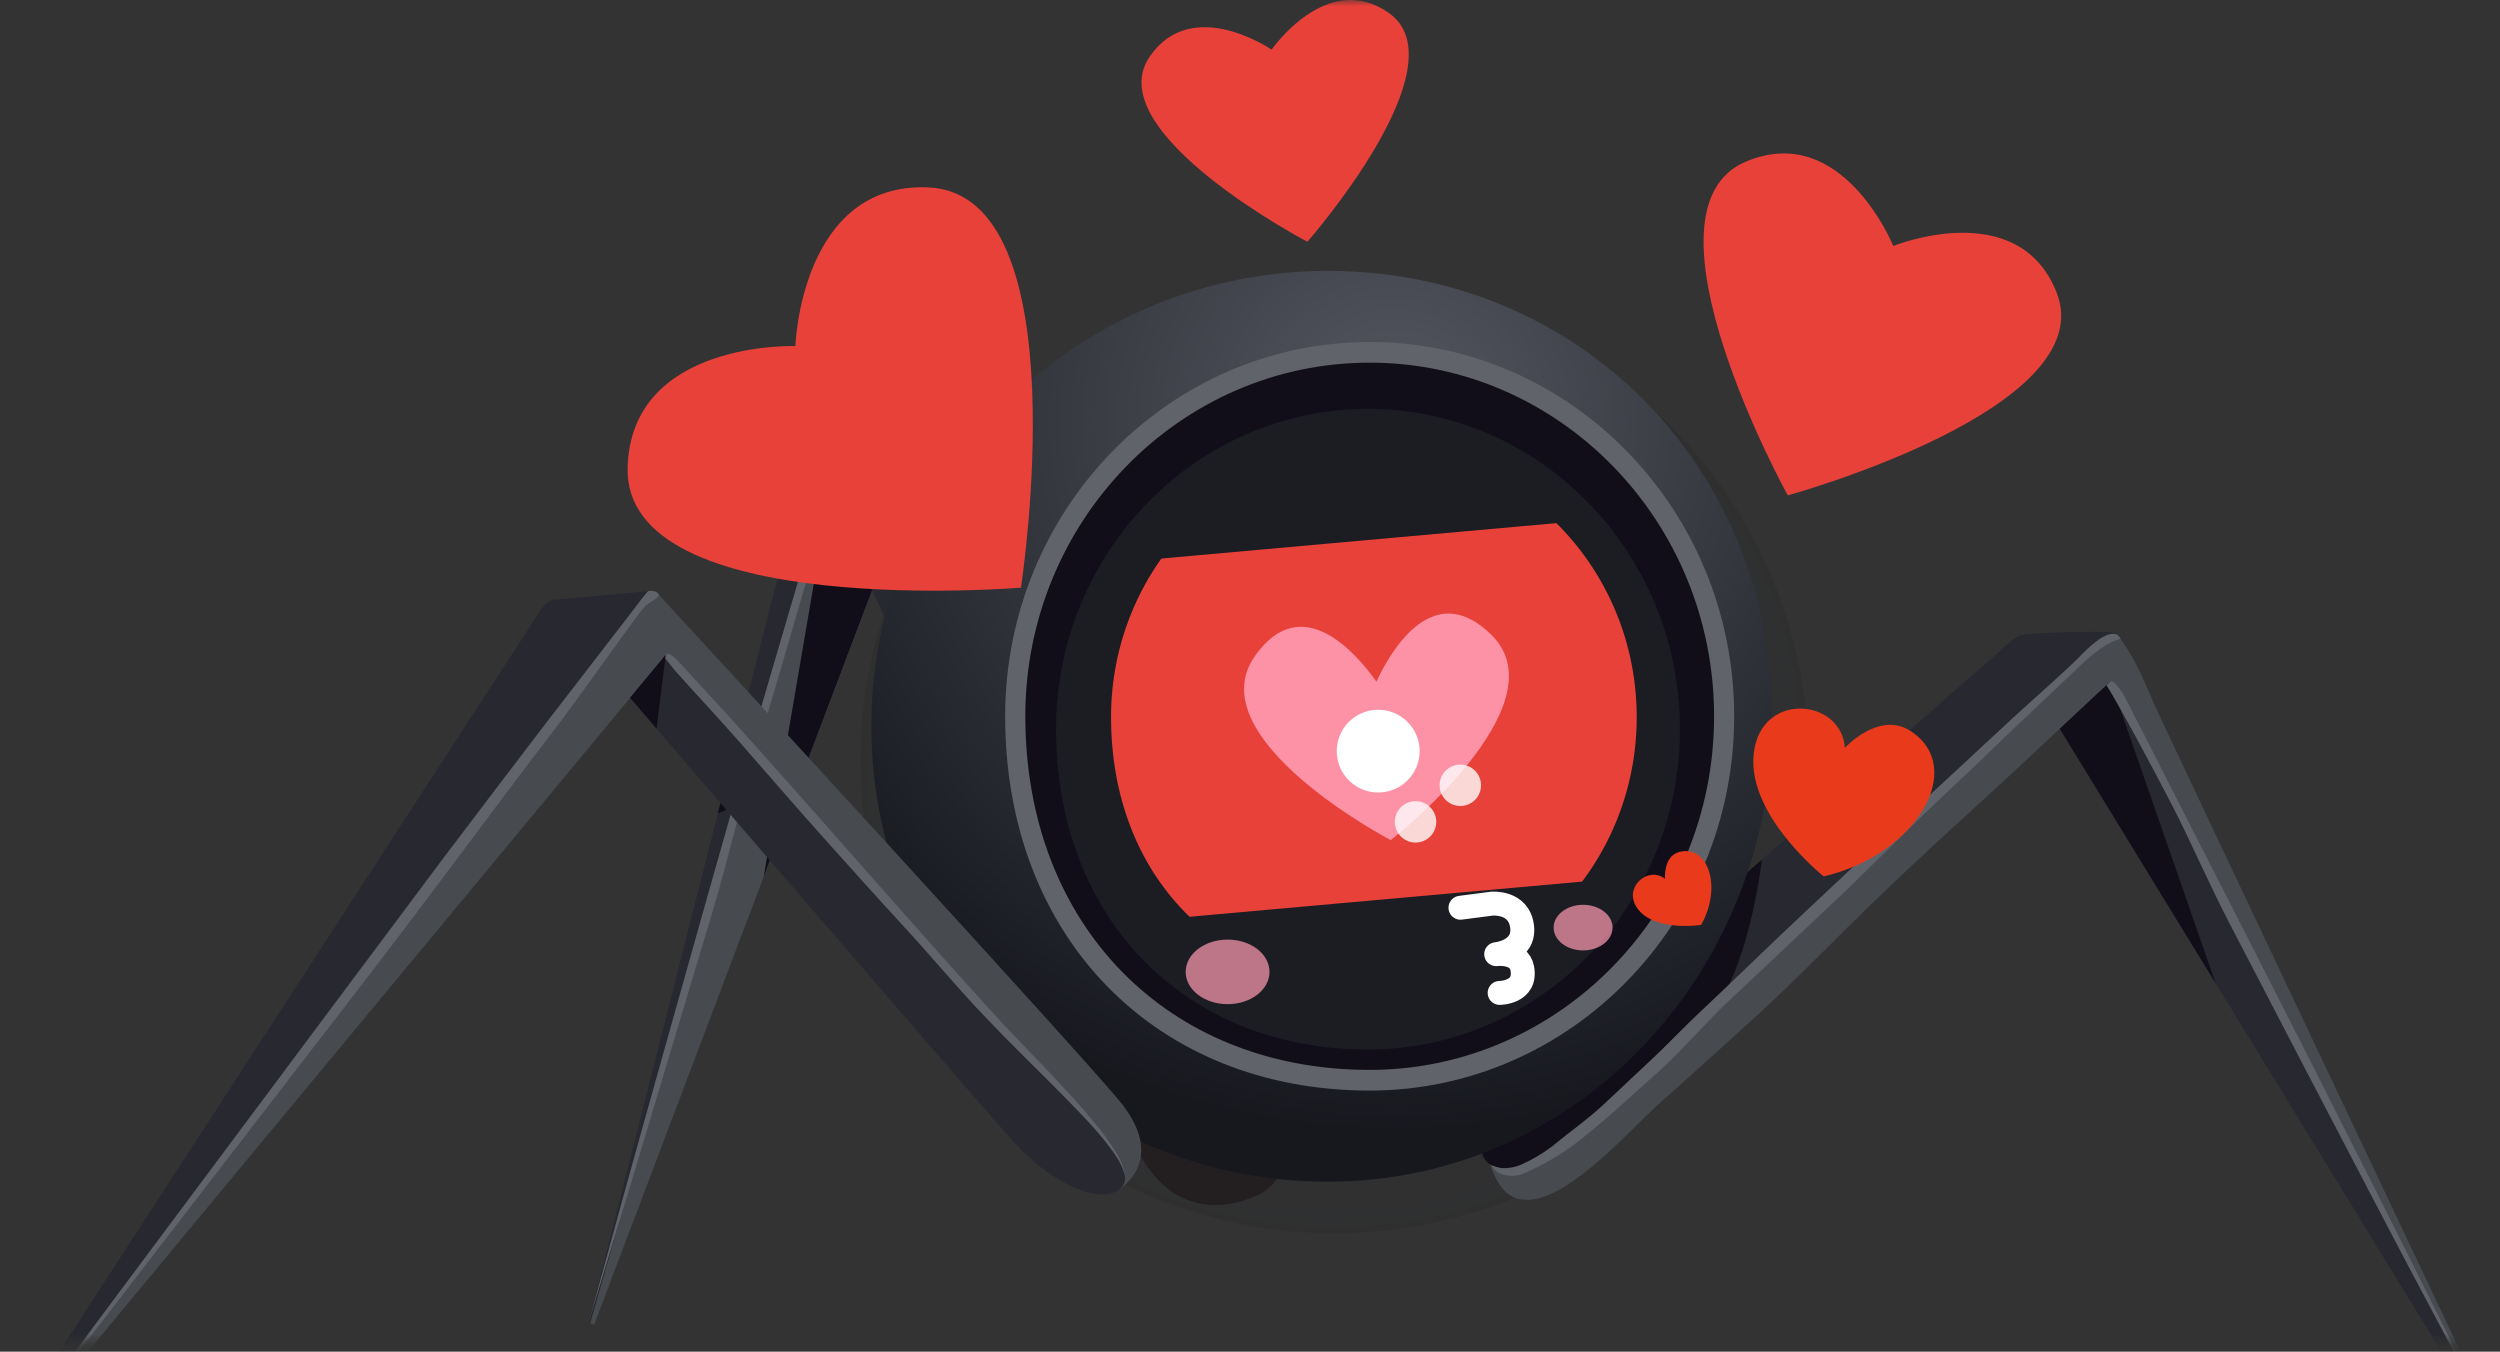 <svg width="209" height="113" viewBox="0 0 209 113" fill="none" xmlns="http://www.w3.org/2000/svg">
<rect x="0" y="0" width="209" height="113" fill="#333333" stroke="none"/>
<g clip-path="url(#clip0_1_693)">
<mask id="mask0_1_693" style="mask-type:luminance" maskUnits="userSpaceOnUse" x="0" y="0" width="209" height="113">
<path d="M209 0H0V112.245H209V0Z" fill="white"/>
</mask>
<g mask="url(#mask0_1_693)">
<path opacity="0.14" d="M139.584 91.512C155.059 76.06 155.059 51.009 139.584 35.558C124.109 20.107 99.019 20.107 83.544 35.558C68.069 51.009 68.069 76.06 83.544 91.512C99.019 106.962 124.109 106.962 139.584 91.512Z" fill="url(#paint0_radial_1_693)"/>
<path d="M49.667 110.749L74.392 45.426L68.96 37.105L49.266 110.587L49.667 110.749Z" fill="#474B4F"/>
<path d="M67.82 37.51C67.82 37.51 67.905 37.339 67.883 37.357C67.74 37.601 67.633 37.865 67.567 38.14C67.437 38.621 67.342 39.116 67.216 39.606L66.797 41.266L66.27 43.348C66.057 44.172 65.848 44.995 65.644 45.817L64.928 48.623L64.139 51.722C63.839 52.844 63.554 53.964 63.284 55.082L62.383 58.653C62.083 59.903 61.766 61.151 61.432 62.395C61.108 63.686 60.779 64.977 60.455 66.263C60.13 67.549 59.784 68.899 59.45 70.216L58.432 74.21L57.419 78.2L56.419 82.148L55.441 86.007C55.121 87.253 54.806 88.495 54.491 89.74C54.176 90.986 53.892 92.111 53.59 93.298C53.308 94.413 53.025 95.527 52.743 96.64L51.959 99.725C51.725 100.656 51.509 101.583 51.252 102.513C51.045 103.329 50.839 104.143 50.635 104.955C50.459 105.639 50.284 106.305 50.112 107.011C49.973 107.55 49.838 108.095 49.698 108.639C49.599 109.021 49.504 109.409 49.405 109.795L49.243 110.434C49.23 110.473 49.219 110.514 49.212 110.555L49.342 110.609L69.333 41.207C68.943 40.227 68.549 39.246 68.153 38.266C68.099 38.122 68.058 37.969 68.004 37.816C67.95 37.663 67.914 37.505 67.82 37.51Z" fill="#282930"/>
<path d="M107.347 96.779C107.05 96.266 106.766 95.785 106.559 95.389C105.302 93.028 103.959 90.671 102.662 88.396C101.032 85.531 104.5 84.6 102.982 81.622L77.991 36.561C77.856 36.215 77.541 36.111 77.135 36.111H70.14C69.941 36.083 69.738 36.126 69.568 36.233L68.068 37.33L68.252 37.91L86.815 81.195C88.072 84.208 91.996 86.237 93.243 89.25C94.246 91.676 95.252 94.1 96.261 96.523C96.451 96.995 109.36 100.238 107.347 96.779Z" fill="#474B4F"/>
<path d="M69.91 36.637C69.748 36.12 69.608 36.242 69.527 36.255L67.987 37.222C67.923 37.303 67.86 37.389 67.802 37.474C68.252 39.327 77.577 59.571 77.577 59.571L78.631 54.241C78.631 54.241 70.842 39.678 69.91 36.637Z" fill="#282930"/>
<path d="M72.906 49.339L69.333 41.207L64.937 66.906L62.676 63.987L61.212 63.268L60.009 67.999L61.829 67.266L64.248 70.931L63.847 73.279L72.906 49.339Z" fill="#110E19"/>
<path d="M69.567 36.246C69.567 36.246 69.986 35.423 71.266 38.576C71.982 39.79 72.797 41.472 73.635 43.141C74.058 43.977 74.455 44.823 74.829 45.615C75.203 46.406 75.567 47.144 75.847 47.787C76.423 49.064 76.788 49.928 76.788 49.928L76.094 50.261C76.094 50.261 76.288 50.71 75.644 49.442C75.311 48.826 74.95 47.225 74.554 46.442C74.158 45.66 73.617 44.643 73.203 43.816C72.405 42.12 70.667 39.318 70.158 38.018L69.567 36.246Z" fill="#606369"/>
<path d="M69.333 41.207C69.218 42.243 69.037 43.27 68.793 44.283C68.342 46.208 67.68 47.49 66.775 50.751C66.324 52.379 65.577 54.853 65.041 56.719C64.505 58.586 63.833 60.713 63.239 62.746C62.036 66.794 60.919 71.665 59.635 75.991L52.5 99.774C50.527 106.251 49.207 110.569 49.207 110.569L52.203 99.689C54.005 93.172 56.464 84.478 58.901 75.784C60.135 71.444 61.37 67.1 62.505 63.029C63.09 60.996 63.658 59.031 64.198 57.182C64.739 55.334 65.261 53.584 65.739 51.938C66.716 48.7 67.698 45.021 68.356 43.154C69 40.249 69.333 41.207 69.333 41.207Z" fill="#606369"/>
<path d="M177.067 53.117C176.892 52.896 176.554 53.053 176.554 53.053L176.221 53.661L173.54 57.762L172.703 58.37L208.617 120.166H208.653L209 119.991L207.847 117.558C206.823 115.39 205.797 113.224 204.77 111.059C203.299 107.947 201.824 104.832 200.347 101.712L195.144 90.73C193.342 86.925 191.54 83.12 189.739 79.315L184.707 68.678L180.63 60.034C180.022 58.752 179.491 57.425 178.883 56.143C178.381 55.076 177.773 54.062 177.067 53.117Z" fill="#474B4F"/>
<path d="M208.653 120.162L208.856 120.063L175.716 55.532L171.455 59.719L208.496 120.189L208.653 120.162Z" fill="#282930"/>
<path d="M176.874 53.112C176.874 53.112 176.202 53.081 176.554 53.054L141.829 78.807L135.824 83.345L130.991 86.997C130.694 87.217 130.221 87.523 129.676 87.874C127 89.597 122.248 91.413 123.545 94.535C124.761 97.463 125.009 100.435 127.856 100.301C131.252 100.139 136.261 94.503 138.284 92.655C145.707 85.94 147.54 84.438 152.36 79.612C158.009 73.963 160.919 71.318 166.009 66.668C170.374 62.669 173.761 59.4 178.126 55.424C178.495 55.073 177.166 53.346 176.874 53.112Z" fill="#474B4F"/>
<path d="M176.613 52.869C175.689 52.743 169.176 52.869 168.712 53.153C168.073 53.616 167.471 54.127 166.91 54.682L164.414 56.863C162.027 58.941 159.643 61.022 157.261 63.106C154.297 65.702 151.338 68.302 148.383 70.904C145.293 73.624 142.212 76.354 139.14 79.095C136.383 81.55 133.638 84.021 130.905 86.507C128.932 88.306 126.96 90.105 125.05 91.989C124.523 92.506 123.991 93.024 123.496 93.577C123.333 93.752 122.955 94.067 122.928 94.337C122.739 95.997 124.73 99.212 128.689 96.941C130.423 95.938 131.991 94.548 133.536 93.249C136.126 91.076 138.649 88.814 141.158 86.538C144.236 83.756 147.287 80.94 150.311 78.092C153.461 75.138 156.599 72.17 159.725 69.186C162.545 66.488 165.357 63.789 168.162 61.091C170.23 59.103 172.239 57.043 174.356 55.118C176.473 53.193 176.608 52.869 177.059 53.103C177.171 53.166 176.887 52.905 176.613 52.869Z" fill="#282930"/>
<path d="M123.901 96.248C123.901 96.248 124.086 99.302 129.55 96.401C135.014 93.5 138.703 88.899 142.437 85.423C146.171 81.946 147.297 71.862 147.297 71.862L123.189 92.916L123.901 96.248Z" fill="#110E19"/>
<path d="M172.198 60.929L176.45 56.958L185.225 82.198L172.198 60.929Z" fill="#110E19"/>
<path d="M107.54 96.145C107.531 97.015 107.255 97.861 106.748 98.569C106.241 99.277 105.529 99.812 104.707 100.103C101.076 101.56 97.049 100.755 94.716 95.326C92.013 88.962 92.721 91.278 92.721 91.278L107.54 96.145Z" fill="#231F20"/>
<path d="M72.842 60.718C72.844 70.815 76.862 80.499 84.013 87.639C91.165 94.778 100.864 98.79 110.978 98.79C132.041 98.79 148.167 81.132 148.167 60.11C148.167 39.089 132.041 22.645 110.978 22.645C100.864 22.645 91.165 26.657 84.013 33.796C76.862 40.936 72.844 50.62 72.842 60.718Z" fill="url(#paint1_radial_1_693)"/>
<path d="M84.874 59.881C84.874 43.105 98.167 29.455 114.505 29.455C130.842 29.455 144.144 43.105 144.144 59.881C144.144 76.657 130.851 90.307 114.509 90.307C97.059 90.307 84.874 77.808 84.874 59.881ZM96.46 59.881C96.46 65.148 98.108 69.848 101.099 73.113C104.252 76.581 108.906 78.411 114.505 78.411C124.455 78.411 132.55 70.1 132.55 59.881C132.55 49.663 124.442 41.351 114.505 41.351C104.568 41.351 96.46 49.663 96.46 59.881Z" fill="#110E19"/>
<path d="M84.031 59.881C84.031 42.628 97.703 28.591 114.504 28.591C131.306 28.591 144.977 42.628 144.977 59.881C144.977 77.133 131.311 91.171 114.504 91.171C96.563 91.171 84.031 78.303 84.031 59.881ZM85.716 59.881C85.716 77.287 97.554 89.443 114.504 89.443C130.383 89.443 143.297 76.18 143.297 59.881C143.297 43.582 130.383 30.318 114.504 30.318C98.626 30.318 85.716 43.582 85.716 59.881ZM100.486 73.706C97.333 70.279 95.621 65.368 95.621 59.881C95.621 49.19 104.09 40.487 114.504 40.487C124.919 40.487 133.392 49.19 133.392 59.881C133.392 70.572 124.919 79.274 114.504 79.274C108.666 79.274 103.82 77.358 100.486 73.706ZM97.297 59.881C97.297 64.927 98.865 69.42 101.707 72.523C104.716 75.811 109.139 77.547 114.5 77.547C123.986 77.547 131.707 69.623 131.707 59.881C131.707 50.139 123.986 42.214 114.5 42.214C105.013 42.214 97.297 50.139 97.297 59.881Z" fill="#606369"/>
<path d="M88.288 60.951C88.288 46.186 100 34.182 114.36 34.182C128.721 34.182 140.441 46.195 140.441 60.96C140.441 75.726 128.73 87.739 114.36 87.739C99.004 87.73 88.288 76.72 88.288 60.951ZM98.486 60.951C98.486 65.588 99.932 69.726 102.567 72.6C105.36 75.65 109.441 77.26 114.369 77.26C123.126 77.26 130.252 69.942 130.252 60.951C130.252 51.961 123.126 44.643 114.369 44.643C105.613 44.643 98.477 51.961 98.477 60.951H98.486Z" fill="#1B1D23"/>
<path d="M96 60.983C96 66.474 97.716 71.377 100.838 74.781C104.144 78.379 108.977 80.305 114.802 80.305C125.162 80.305 133.622 71.638 133.622 60.965C133.622 50.292 125.18 41.625 114.802 41.625C104.423 41.625 96 50.328 96 60.983Z" fill="#231F20"/>
<path d="M92.883 59.953C92.883 47.513 102.739 37.393 114.856 37.393C126.973 37.393 136.829 47.513 136.829 59.953C136.829 72.393 126.973 82.517 114.865 82.517C101.919 82.517 92.883 73.239 92.883 59.953Z" fill="#E74139"/>
<path d="M81.901 79.229L54.703 49.653L53.153 50.206L52.766 50.625L46.959 50.175C46.658 50.328 46.347 50.472 46.036 50.625C49.613 54.789 80.464 90.703 84.815 95.542C87.518 98.542 91.657 100.831 93.545 99.459C94.095 99.036 94.533 98.484 94.821 97.852C95.108 97.22 95.236 96.527 95.194 95.834C95.171 93.338 83.459 80.997 81.901 79.229Z" fill="#282930"/>
<path d="M54.311 49.401L47.158 50.072C46.203 50.184 46.041 49.919 45.23 50.944L0 120.62C0.149 120.692 0.293 120.778 0.45 120.855L54.604 49.474L54.311 49.401Z" fill="#282930"/>
<path d="M54.977 49.59C54.901 49.564 54.685 49.519 54.608 49.492L0.45 120.855L0.707 120.999L57.509 52.514L54.977 49.59Z" fill="#474B4F"/>
<path d="M93.928 92.461C91.675 89.466 56.919 51.718 55.013 49.653L55.734 54.763C55.734 54.763 83.743 85.998 86.748 89.178C92.914 95.709 95.198 98.173 93.549 99.446C93.549 99.446 97.459 97.148 93.928 92.461Z" fill="#474B4F"/>
<path d="M55.658 54.736L54.892 60.911L52.676 58.329L55.658 54.736Z" fill="#110E19"/>
<path d="M124.698 97.427C124.964 97.524 125.237 97.603 125.513 97.665C126.074 97.694 126.633 97.594 127.149 97.373C128.069 96.965 128.939 96.453 129.743 95.848C131.545 94.364 132.667 93.631 134.049 92.344C135.234 91.242 136.64 89.902 138 88.638C139.36 87.374 140.761 85.872 142.243 84.487C145.207 81.712 147.689 79.243 150.856 76.283L160.135 67.572L168.275 60.02C170.667 57.821 172.725 56.067 174.049 54.7C174.95 53.755 176.698 52.253 177.27 53.395C175.712 53.845 174.207 55.338 173.045 56.472C172.094 57.371 169.329 59.971 168.162 61.104C165.829 63.353 163.806 65.282 160.86 68.084C157.914 70.886 155.748 73.126 152.585 76.09C149.423 79.054 147.576 80.835 144.603 83.601C143.103 84.973 140.446 87.959 139.067 89.214C136.671 91.337 134.563 93.347 132.063 95.331C130.611 96.463 129.018 97.403 127.324 98.128C126.845 98.303 126.327 98.339 125.829 98.232C125.591 98.194 125.365 98.102 125.168 97.962C124.972 97.823 124.811 97.639 124.698 97.427Z" fill="#606369"/>
<path d="M176.45 56.958C176.45 56.958 176.59 56.859 176.937 57.255C177.209 57.575 177.448 57.924 177.649 58.293L178.234 59.445C179.135 61.172 180.378 63.641 181.887 66.605C183.396 69.569 185.167 73.019 187.054 76.725L192.96 88.333C196.951 96.258 200.969 104.165 203.914 110.132L208.869 120.063L203.685 110.272C200.554 104.425 196.478 96.541 192.36 88.684L186.351 77.125C184.446 73.432 183.122 70.284 181.595 67.334C180.068 64.383 177.302 59.206 176.104 57.286L176.45 56.958Z" fill="#606369"/>
<path d="M55.658 54.736C55.658 54.736 55.815 54.286 56.883 55.474C57.95 56.661 60.315 59.179 62.144 61.23C63.973 63.281 66.117 65.665 68.387 68.247L75.513 76.311C77.941 79.054 80.378 81.793 82.689 84.33C83.847 85.598 84.973 86.803 86.072 87.928C87.171 89.052 88.194 90.141 89.131 91.153C90.067 92.165 90.892 93.118 91.603 93.986C92.232 94.727 92.8 95.516 93.302 96.347C93.638 96.876 93.885 97.457 94.031 98.066C94.069 98.226 94.084 98.391 94.076 98.556C94.071 98.394 94.044 98.234 93.995 98.079C93.807 97.492 93.526 96.939 93.162 96.442C92.608 95.656 92.006 94.905 91.36 94.193C90.621 93.365 89.734 92.471 88.779 91.495C87.824 90.519 86.761 89.471 85.626 88.346C84.491 87.222 83.338 86.043 82.153 84.798C79.784 82.302 78.045 80.161 75.563 77.462C73.081 74.764 70.608 72.016 68.329 69.456C66.049 66.897 63.779 64.266 61.968 62.197C60.158 60.128 57.5 57.277 56.441 56.072C56.324 55.937 55.707 55.172 55.622 55.046L55.658 54.736Z" fill="#606369"/>
<path d="M54.824 49.474C54.887 49.498 54.944 49.536 54.991 49.584C55.038 49.632 55.075 49.689 55.099 49.752C54.752 50.31 54.275 50.157 53.545 51.142C52.059 53.09 48.59 58.059 46.041 61.406C40.914 68.062 36.842 73.783 28.685 84.343C21.833 93.212 14.171 103.17 9.036 109.822L0.45 120.855L8.788 109.61L27.216 84.914L37.068 71.732L41.644 65.696L45.761 60.299C48.329 56.975 50.468 54.205 51.964 52.262C52.725 51.3 53.73 49.905 54.18 49.419C54.395 49.367 54.621 49.386 54.824 49.474Z" fill="#606369"/>
<path d="M97.153 76.846C99.701 79.229 102.724 81.048 106.024 82.183C109.325 83.318 112.828 83.743 116.305 83.432C119.782 83.121 123.154 82.08 126.199 80.376C129.245 78.673 131.895 76.347 133.978 73.549L97.153 76.846Z" fill="#1B1D23"/>
<path d="M131.288 43.627C128.741 41.244 125.717 39.425 122.417 38.291C119.116 37.156 115.612 36.73 112.136 37.042C108.659 37.354 105.287 38.396 102.242 40.099C99.196 41.803 96.546 44.13 94.464 46.928L131.288 43.627Z" fill="#1B1D23"/>
<path opacity="0.71" d="M106.131 81.249C106.131 82.747 104.563 83.948 102.626 83.948C100.689 83.948 99.122 82.738 99.122 81.249C99.122 79.76 100.689 78.55 102.626 78.55C104.563 78.55 106.131 79.751 106.131 81.249Z" fill="#FF99B1"/>
<path opacity="0.71" d="M134.811 77.547C134.811 78.6 133.712 79.454 132.347 79.454C130.982 79.454 129.883 78.6 129.883 77.547C129.883 76.495 130.987 75.64 132.347 75.64C133.708 75.64 134.811 76.495 134.811 77.547Z" fill="#FF99B1"/>
<path d="M152.459 73.266C152.459 73.266 145.189 67.478 146.811 62.022C148.045 57.871 153.964 58.631 154.23 62.521C154.23 62.521 157.068 59.418 159.689 61.091C164.473 64.149 160.243 71.458 152.459 73.266Z" fill="#E93B1B"/>
<path d="M142.212 77.322C142.212 77.322 138.086 77.961 136.775 75.771C135.775 74.102 137.829 72.38 139.198 73.472C139.198 73.472 139.032 71.593 140.379 71.224C142.847 70.612 143.978 74.21 142.212 77.322Z" fill="#E93B1B"/>
<path d="M171.924 24.431C168.703 16.335 158.279 20.563 158.279 20.563C158.279 20.563 154.054 10.142 145.996 13.493C136.275 17.514 149.455 41.414 149.455 41.414C149.455 41.414 175.806 34.182 171.924 24.431Z" fill="#E74139"/>
<path d="M116.085 1.066C110.919 -2.541 106.306 4.151 106.306 4.151C106.306 4.151 99.635 -0.45 96.099 4.758C91.842 11.055 109.297 20.212 109.297 20.212C109.297 20.212 122.311 5.397 116.085 1.066Z" fill="#E74139"/>
<path d="M77.599 15.665C66.946 15.216 66.491 28.933 66.491 28.933C66.491 28.933 52.757 28.438 52.469 39.084C52.122 51.907 85.352 49.127 85.352 49.127C85.352 49.127 90.433 16.191 77.599 15.665Z" fill="#E74139"/>
<path opacity="0.92" d="M124.68 53.072C119.797 48.259 116.234 54.475 115.068 56.984C113.473 54.736 108.86 49.235 104.915 54.839C100.054 61.743 116.261 70.234 116.261 70.234C116.261 70.234 130.689 58.977 124.68 53.072Z" fill="#FF99B1"/>
<path d="M118.68 62.728C118.694 63.412 118.503 64.084 118.134 64.66C117.764 65.236 117.232 65.69 116.604 65.964C115.977 66.238 115.282 66.32 114.607 66.2C113.933 66.079 113.31 65.762 112.816 65.288C112.322 64.814 111.98 64.204 111.833 63.536C111.687 62.868 111.742 62.171 111.991 61.534C112.241 60.897 112.674 60.349 113.236 59.957C113.798 59.566 114.464 59.35 115.149 59.337C115.604 59.328 116.056 59.408 116.48 59.574C116.903 59.74 117.29 59.987 117.618 60.302C117.946 60.617 118.209 60.993 118.391 61.41C118.573 61.826 118.672 62.274 118.68 62.728Z" fill="white"/>
<path opacity="0.79" d="M120.072 68.674C120.079 69.016 119.984 69.353 119.8 69.642C119.615 69.931 119.348 70.158 119.034 70.296C118.72 70.433 118.371 70.474 118.034 70.414C117.696 70.354 117.383 70.195 117.136 69.957C116.889 69.72 116.718 69.415 116.644 69.08C116.571 68.745 116.598 68.396 116.724 68.077C116.849 67.758 117.066 67.484 117.348 67.288C117.63 67.092 117.963 66.984 118.306 66.978C118.766 66.97 119.209 67.144 119.54 67.461C119.871 67.779 120.063 68.215 120.072 68.674Z" fill="white"/>
<path opacity="0.79" d="M123.815 65.615C123.822 65.958 123.727 66.295 123.543 66.584C123.358 66.872 123.091 67.1 122.777 67.237C122.463 67.374 122.115 67.416 121.777 67.356C121.439 67.296 121.127 67.136 120.879 66.899C120.632 66.662 120.461 66.356 120.387 66.021C120.314 65.687 120.342 65.338 120.467 65.019C120.592 64.7 120.809 64.425 121.091 64.23C121.373 64.034 121.706 63.926 122.05 63.92C122.277 63.915 122.503 63.955 122.715 64.038C122.927 64.121 123.121 64.244 123.285 64.402C123.449 64.559 123.58 64.747 123.671 64.956C123.762 65.164 123.811 65.388 123.815 65.615Z" fill="white"/>
<path d="M122.094 75.888L124.711 75.546C124.711 75.546 126.964 75.326 127.243 77.435C127.522 79.545 125.081 79.769 125.081 79.769C125.081 79.769 126.977 79.517 127.256 80.93C127.666 83.003 125.369 83.008 125.369 83.008" stroke="white" stroke-width="2" stroke-linecap="round" stroke-linejoin="round"/>
</g>
</g>
<defs>
<radialGradient id="paint0_radial_1_693" cx="0" cy="0" r="1" gradientUnits="userSpaceOnUse" gradientTransform="translate(111.564 63.536) scale(39.631 39.57)">
<stop stop-color="#555761"/>
<stop offset="1" stop-color="#16181E"/>
</radialGradient>
<radialGradient id="paint1_radial_1_693" cx="0" cy="0" r="1" gradientUnits="userSpaceOnUse" gradientTransform="translate(116.527 35.23) scale(59.464 59.373)">
<stop stop-color="#555761"/>
<stop offset="1" stop-color="#16181E"/>
</radialGradient>
<clipPath id="clip0_1_693">
<rect width="209" height="113" fill="white"/>
</clipPath>
</defs>
</svg>
